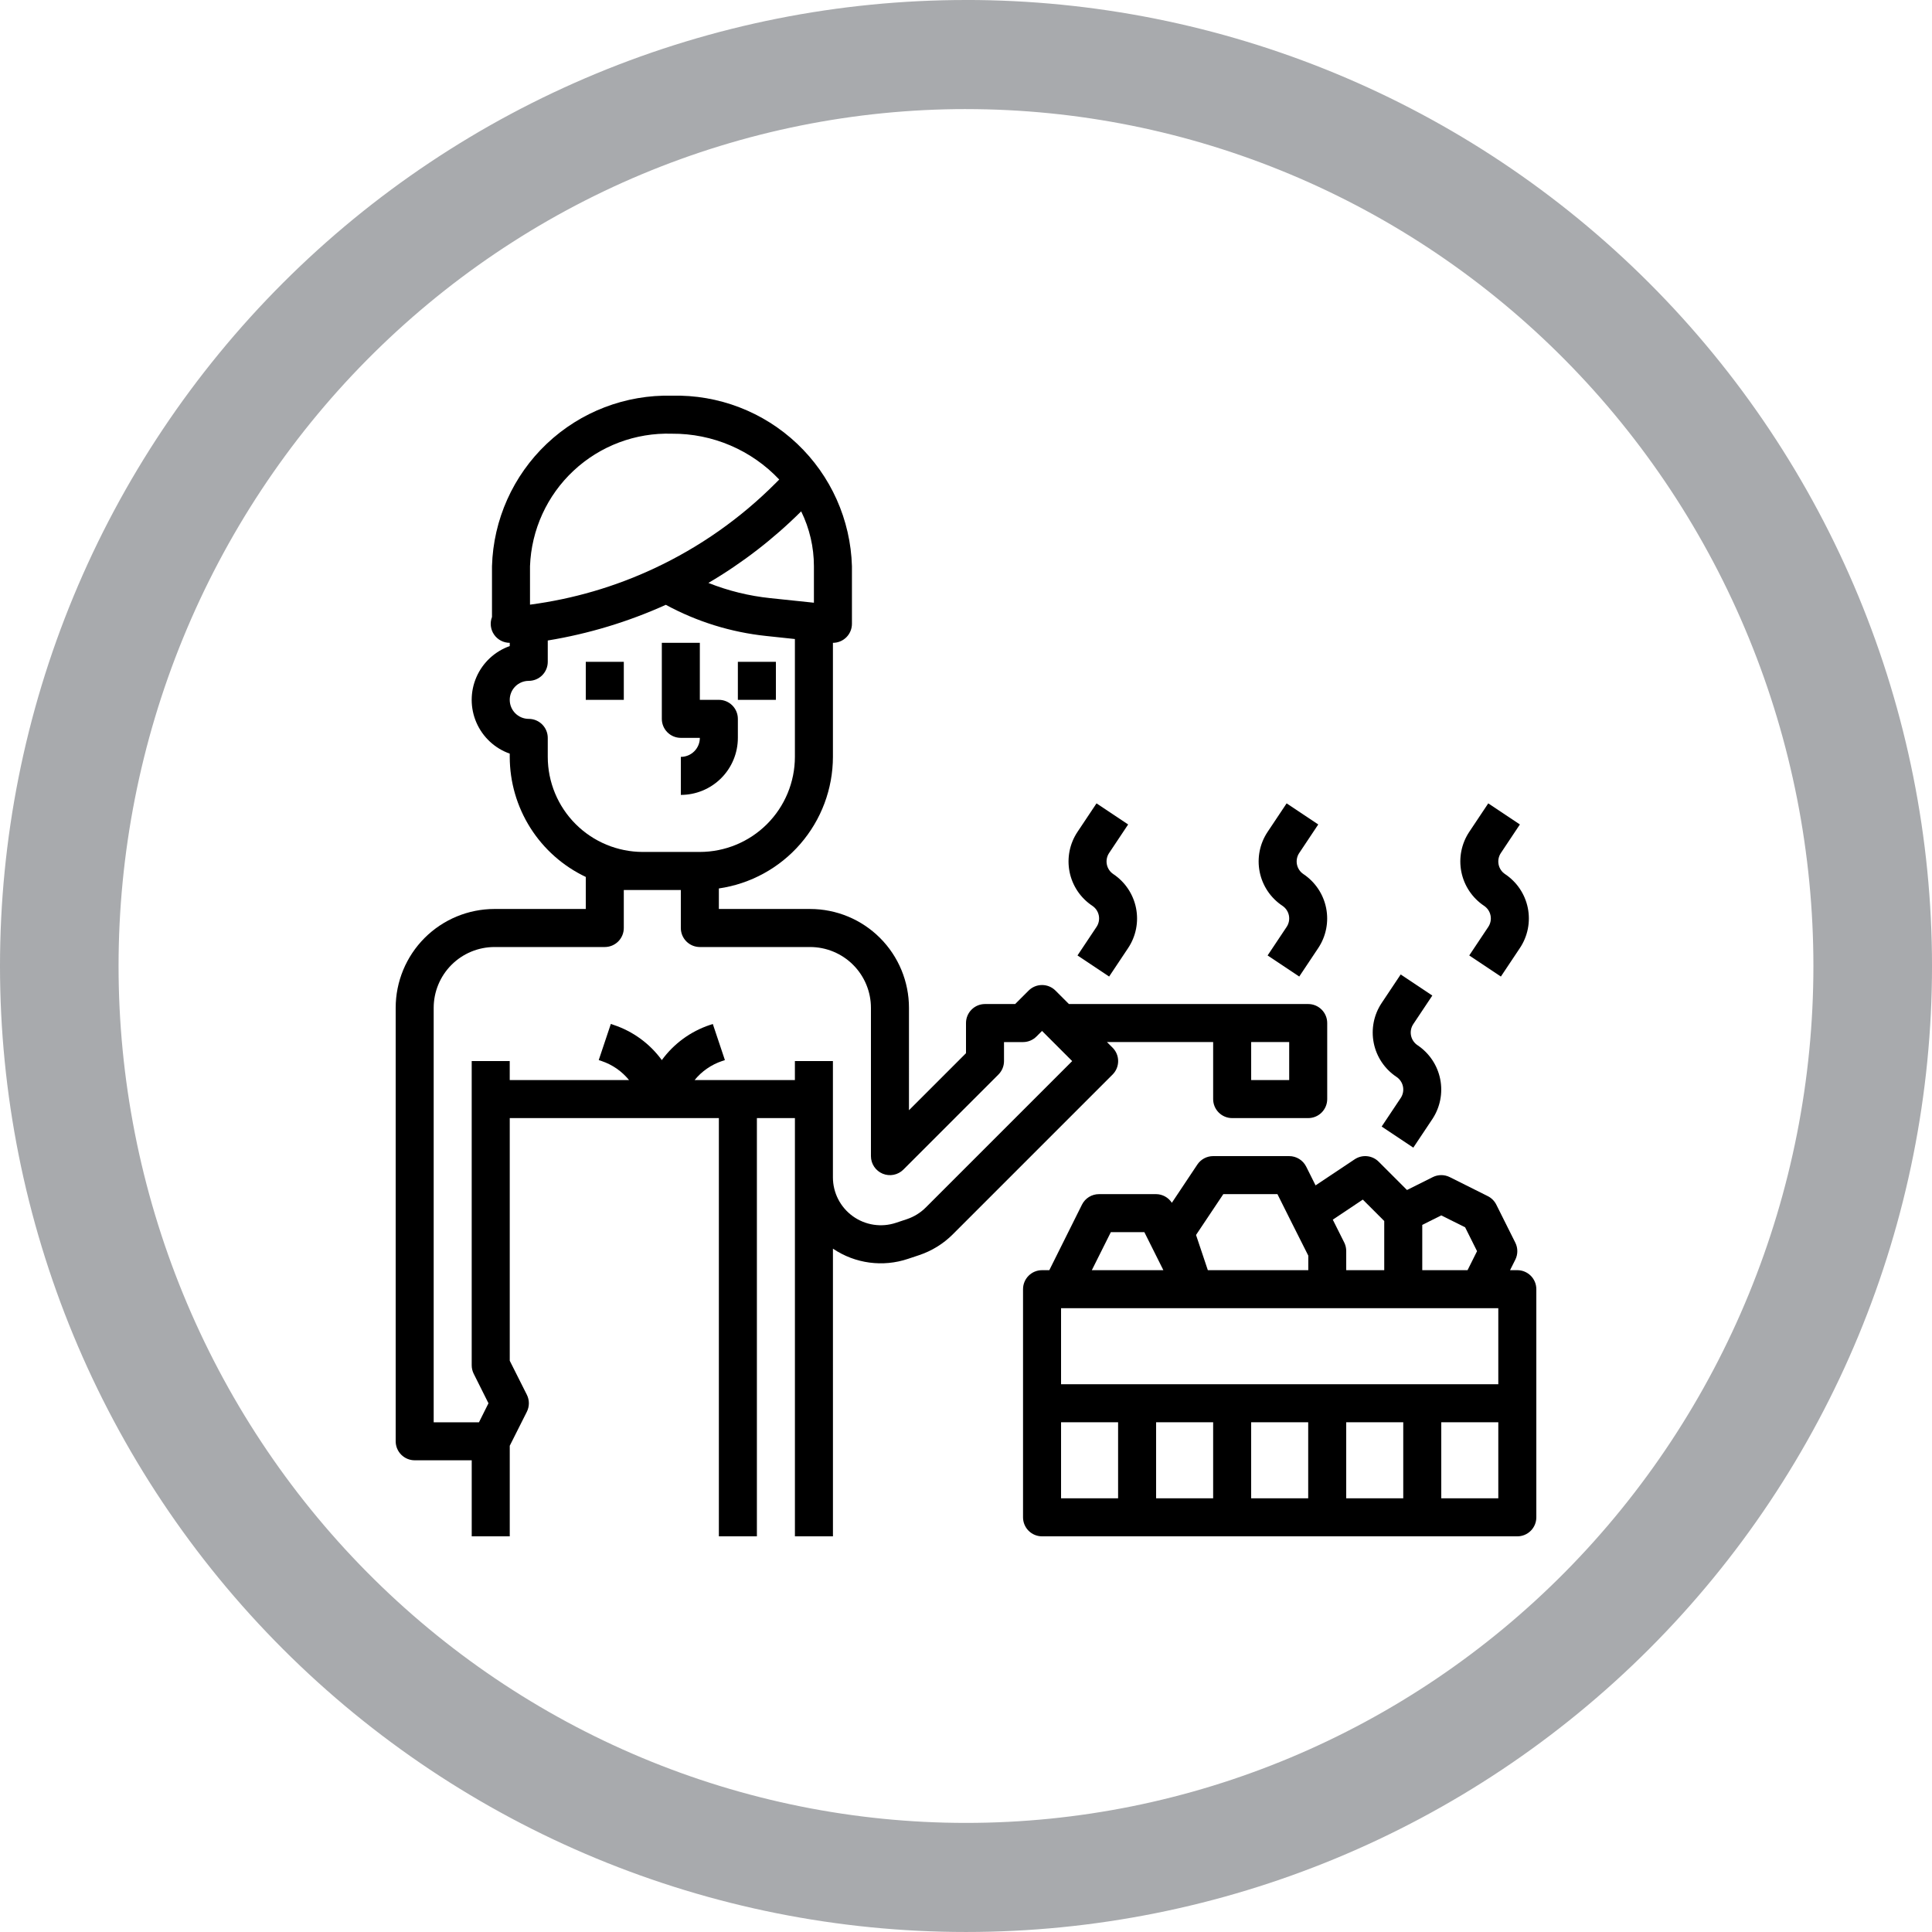 <?xml version="1.0" encoding="UTF-8"?>
<svg width="1200pt" height="1200pt" version="1.1" viewBox="0 0 1200 1200" xmlns="http://www.w3.org/2000/svg">
 <g>
  <path d="m600 0c-78.793 0-156.82 15.52-229.61 45.672s-138.94 74.348-194.65 130.07c-55.719 55.715-99.914 121.86-130.07 194.65s-45.672 150.82-45.672 229.61c0 159.13 63.215 311.74 175.74 424.26 112.52 112.52 265.13 175.73 424.27 175.73 159.13 0 311.74-63.215 424.26-175.74 112.52-112.52 175.74-265.13 175.74-424.26 0-159.13-63.215-311.74-175.73-424.27-112.52-112.52-265.13-175.74-424.26-175.74zm0 67.762c69.121 0 137.56 13.766 201.42 40.516 63.859 26.746 121.88 65.953 170.76 115.38s87.645 108.1 114.09 172.67c26.453 64.574 40.066 133.79 40.066 203.68 0 141.16-55.457 276.53-154.16 376.34-98.707 99.816-232.58 155.89-372.18 155.89-69.121 0-137.57-13.766-201.43-40.516-63.855-26.746-121.88-65.949-170.76-115.37-48.875-49.422-87.645-108.1-114.1-172.67-26.449-64.574-40.066-133.79-40.066-203.68 0-69.898 13.613-139.11 40.066-203.68 26.449-64.574 65.219-123.25 114.1-172.68 48.875-49.422 106.9-88.625 170.76-115.38 63.859-26.746 132.3-40.512 201.43-40.512z" fill="#a8aaad"/>
  <path d="m422.88 458.3h11.809-0.004c0 3.133-1.242 6.137-3.457 8.352-2.215 2.215-5.219 3.457-8.348 3.457v23.617c9.395 0 18.402-3.734 25.047-10.375 6.644-6.644 10.375-15.656 10.375-25.051v-11.809c0-3.129-1.242-6.133-3.457-8.348-2.215-2.215-5.219-3.461-8.352-3.461h-11.809v-35.422h-23.613v47.23c0 3.133 1.242 6.137 3.457 8.352s5.219 3.457 8.352 3.457z"/>
  <path d="m363.84 411.07h23.617v23.617h-23.617z"/>
  <path d="m458.3 411.07h23.617v23.617h-23.617z"/>
  <path d="m691.01 650.7-3.461-3.461h65.961v35.426-0.004c0 3.133 1.242 6.137 3.457 8.352 2.215 2.215 5.219 3.457 8.348 3.457h47.234c3.133 0 6.133-1.242 8.348-3.457 2.215-2.215 3.461-5.219 3.461-8.352v-47.23c0-3.133-1.246-6.137-3.461-8.348-2.215-2.215-5.215-3.461-8.348-3.461h-148.62l-8.348-8.348c-4.609-4.609-12.086-4.609-16.695 0l-8.348 8.348h-18.73c-6.519 0-11.809 5.289-11.809 11.809v18.727l-35.426 35.426 0.004-63.598c0-16.285-6.469-31.902-17.984-43.418s-27.133-17.984-43.418-17.984h-56.68v-12.754c19.652-2.852 37.621-12.672 50.625-27.676 13.008-15 20.188-34.18 20.223-54.035v-70.848c3.133 0 6.137-1.246 8.352-3.461 2.215-2.211 3.457-5.215 3.457-8.348v-35.789c-0.832-28.852-13.062-56.195-34.016-76.047-20.949-19.852-48.918-30.59-77.77-29.859-28.855-0.73-56.82 10.008-77.773 29.859-20.949 19.852-33.184 47.195-34.012 76.047v31.551c-1.398 3.633-0.918 7.719 1.289 10.926 2.203 3.207 5.848 5.125 9.738 5.121v2.019c-9.273 3.269-16.77 10.25-20.691 19.266-3.926 9.02-3.926 19.258 0 28.273 3.922 9.02 11.418 15.996 20.691 19.27v2.019c0.02 15.621 4.469 30.918 12.828 44.117 8.359 13.195 20.289 23.754 34.402 30.449v19.898h-56.676c-16.285 0-31.902 6.469-43.418 17.984s-17.984 27.133-17.984 43.418v269.22c0 3.133 1.242 6.133 3.457 8.348 2.215 2.215 5.219 3.461 8.352 3.461h35.422v47.23h23.617v-56.254l10.625-21.125c1.664-3.32 1.664-7.231 0-10.555l-10.625-21.125v-150.72h129.89v259.78h23.617v-259.78h23.617v259.78h23.617l-0.004-178.69 0.152 0.117h0.004c13.68 9.191 30.859 11.492 46.477 6.227l6.836-2.277v-0.004c7.879-2.621 15.039-7.035 20.922-12.895l99.328-99.328h0.004c4.594-4.629 4.566-12.102-0.059-16.695zm86.113-3.461h23.617v23.617h-23.617zm-279.5-329.63c5.207 10.602 7.914 22.254 7.914 34.066v22.684l-27.16-2.848c-13.164-1.375-26.078-4.555-38.375-9.445 21-12.336 40.359-27.273 57.621-44.457zm-168.43 34.066c0.832-22.586 10.574-43.926 27.098-59.348 16.523-15.422 38.484-23.672 61.074-22.945 25.199-0.176 49.336 10.133 66.633 28.461l-2.148 2.148c-21.867 21.965-47.422 39.922-75.5 53.039-24.414 11.422-50.434 19.02-77.156 22.531zm11.031 118.45v-11.809c0-3.133-1.246-6.133-3.461-8.348-2.215-2.215-5.219-3.461-8.348-3.461-6.523 0-11.809-5.285-11.809-11.809 0-6.519 5.285-11.805 11.809-11.805 3.129 0 6.133-1.246 8.348-3.461s3.461-5.219 3.461-8.348v-13.262c25.305-4.148 49.957-11.602 73.328-22.164 19.309 10.484 40.492 17.059 62.344 19.355l17.832 1.898v73.211c-0.02 15.652-6.246 30.66-17.312 41.727-11.07 11.07-26.074 17.293-41.73 17.312h-35.422c-15.652-0.02-30.66-6.242-41.727-17.312-11.07-11.066-17.297-26.074-17.312-41.727zm234.75 279.91c-3.273 3.258-7.254 5.719-11.633 7.191l-6.836 2.277c-9.074 3.027-19.051 1.504-26.809-4.09-7.762-5.594-12.359-14.578-12.359-24.141v-72.219h-23.613v11.809h-62.301c4.438-5.465 10.336-9.559 17.004-11.809l1.82-0.613-7.512-22.434-1.805 0.613v-0.004c-11.984 3.996-22.422 11.629-29.863 21.836-7.434-10.207-17.867-17.836-29.84-21.836l-1.832-0.613-7.512 22.434 1.844 0.613v0.004c6.668 2.254 12.559 6.348 16.992 11.809h-74.117v-11.809h-23.617v188.93c0 1.832 0.422 3.641 1.242 5.281l9.172 18.336-5.902 11.809h-28.129v-257.41c0-10.023 3.984-19.633 11.07-26.719 7.086-7.086 16.695-11.066 26.719-11.066h68.484c3.133 0 6.137-1.246 8.352-3.461s3.457-5.219 3.457-8.348v-23.617h35.426v23.617c0 3.129 1.242 6.133 3.457 8.348s5.219 3.461 8.348 3.461h68.488c10.02 0 19.633 3.981 26.719 11.066 7.086 7.086 11.066 16.695 11.066 26.719v92.102c0 4.773 2.879 9.078 7.289 10.906 4.414 1.828 9.492 0.816 12.867-2.559l59.039-59.039c2.215-2.215 3.461-5.219 3.461-8.348v-11.809h11.809c3.133 0 6.133-1.246 8.348-3.461l3.461-3.461 18.727 18.73z"/>
  <path d="m942.43 788.93h-4.512l3.269-6.531 0.004 0.004c1.66-3.324 1.66-7.234 0-10.559l-11.809-23.617c-1.145-2.289-3-4.144-5.289-5.289l-23.617-11.809c-3.324-1.66-7.234-1.66-10.555 0l-16.012 8.004-17.594-17.594v0.004c-3.981-3.984-10.219-4.602-14.902-1.477l-24.289 16.199-5.82-11.656-0.004 0.004c-2-4.004-6.09-6.535-10.566-6.531h-47.23c-3.949 0-7.637 1.973-9.824 5.254l-15.824 23.746c-2.141-3.328-5.816-5.356-9.777-5.383h-35.426c-4.496-0.027-8.617 2.508-10.625 6.527l-20.285 40.703h-4.512c-6.523 0-11.809 5.289-11.809 11.809v141.7c0 3.133 1.242 6.137 3.457 8.352 2.215 2.215 5.219 3.457 8.352 3.457h295.2c3.133 0 6.137-1.242 8.352-3.457s3.457-5.219 3.457-8.352v-141.7c0-3.133-1.242-6.137-3.457-8.348-2.215-2.215-5.219-3.461-8.352-3.461zm-59.039 70.848h-224.35v-47.23h271.58v47.23zm11.809-104.88 14.82 7.402 7.402 14.82-5.902 11.809h-28.129v-28.125zm-48.73-9.812 13.305 13.309v30.535h-23.613v-11.809c0.02-1.824-0.387-3.633-1.184-5.277l-7.156-14.289zm-86.648-3.387h33.617l8.539 17.086 10.629 21.125-0.004 9.02h-62.395l-7.332-21.879zm-69.867 23.617h20.828l11.809 23.617-44.445-0.004zm-30.914 118.08h35.426v47.23h-35.426zm59.039 0h35.426v47.23h-35.426zm59.039 0h35.426v47.23h-35.426zm59.039 0h35.426v47.23h-35.422zm94.465 47.23h-35.422v-47.23h35.426z"/>
  <path d="m700.71 512.09-19.648-13.105-11.809 17.711c-4.875 7.301-6.648 16.246-4.926 24.855s6.801 16.18 14.113 21.043c2.098 1.391 3.555 3.559 4.047 6.027 0.492 2.465-0.02 5.027-1.426 7.113l-11.809 17.711 19.648 13.105 11.809-17.711v0.004c4.859-7.309 6.621-16.242 4.898-24.848-1.719-8.602-6.777-16.172-14.07-21.051-2.102-1.387-3.559-3.555-4.055-6.023-0.492-2.469 0.02-5.031 1.422-7.117z"/>
  <path d="m818.79 512.09-19.648-13.105-11.809 17.711c-4.879 7.301-6.648 16.246-4.926 24.855s6.801 16.18 14.113 21.043c2.098 1.391 3.551 3.559 4.043 6.027 0.492 2.465-0.02 5.027-1.422 7.113l-11.809 17.711 19.648 13.105 11.809-17.711v0.004c4.856-7.309 6.617-16.242 4.898-24.848-1.719-8.602-6.781-16.172-14.074-21.051-2.098-1.387-3.555-3.555-4.051-6.023-0.492-2.469 0.016-5.031 1.418-7.117z"/>
  <path d="m944.03 512.09-19.648-13.105-11.809 17.711c-4.856 7.309-6.617 16.242-4.898 24.848 1.723 8.602 6.781 16.172 14.074 21.051 2.102 1.387 3.559 3.555 4.051 6.023 0.496 2.469-0.016 5.031-1.418 7.117l-11.809 17.711 19.648 13.105 11.809-17.711v0.004c4.879-7.301 6.652-16.246 4.93-24.855-1.727-8.609-6.801-16.18-14.113-21.043-2.098-1.391-3.555-3.559-4.047-6.027-0.492-2.465 0.02-5.027 1.426-7.113z"/>
  <path d="m889.64 618.36-19.648-13.105-11.809 17.711c-4.879 7.301-6.648 16.242-4.926 24.855 1.723 8.609 6.801 16.18 14.113 21.043 2.098 1.391 3.551 3.559 4.043 6.023 0.492 2.469-0.02 5.031-1.422 7.117l-11.809 17.711 19.648 13.105 11.809-17.711v0.004c4.856-7.309 6.617-16.242 4.898-24.848-1.719-8.602-6.781-16.172-14.074-21.051-2.098-1.391-3.555-3.559-4.051-6.023-0.492-2.469 0.016-5.031 1.418-7.121z"/>
 </g>
</svg>
